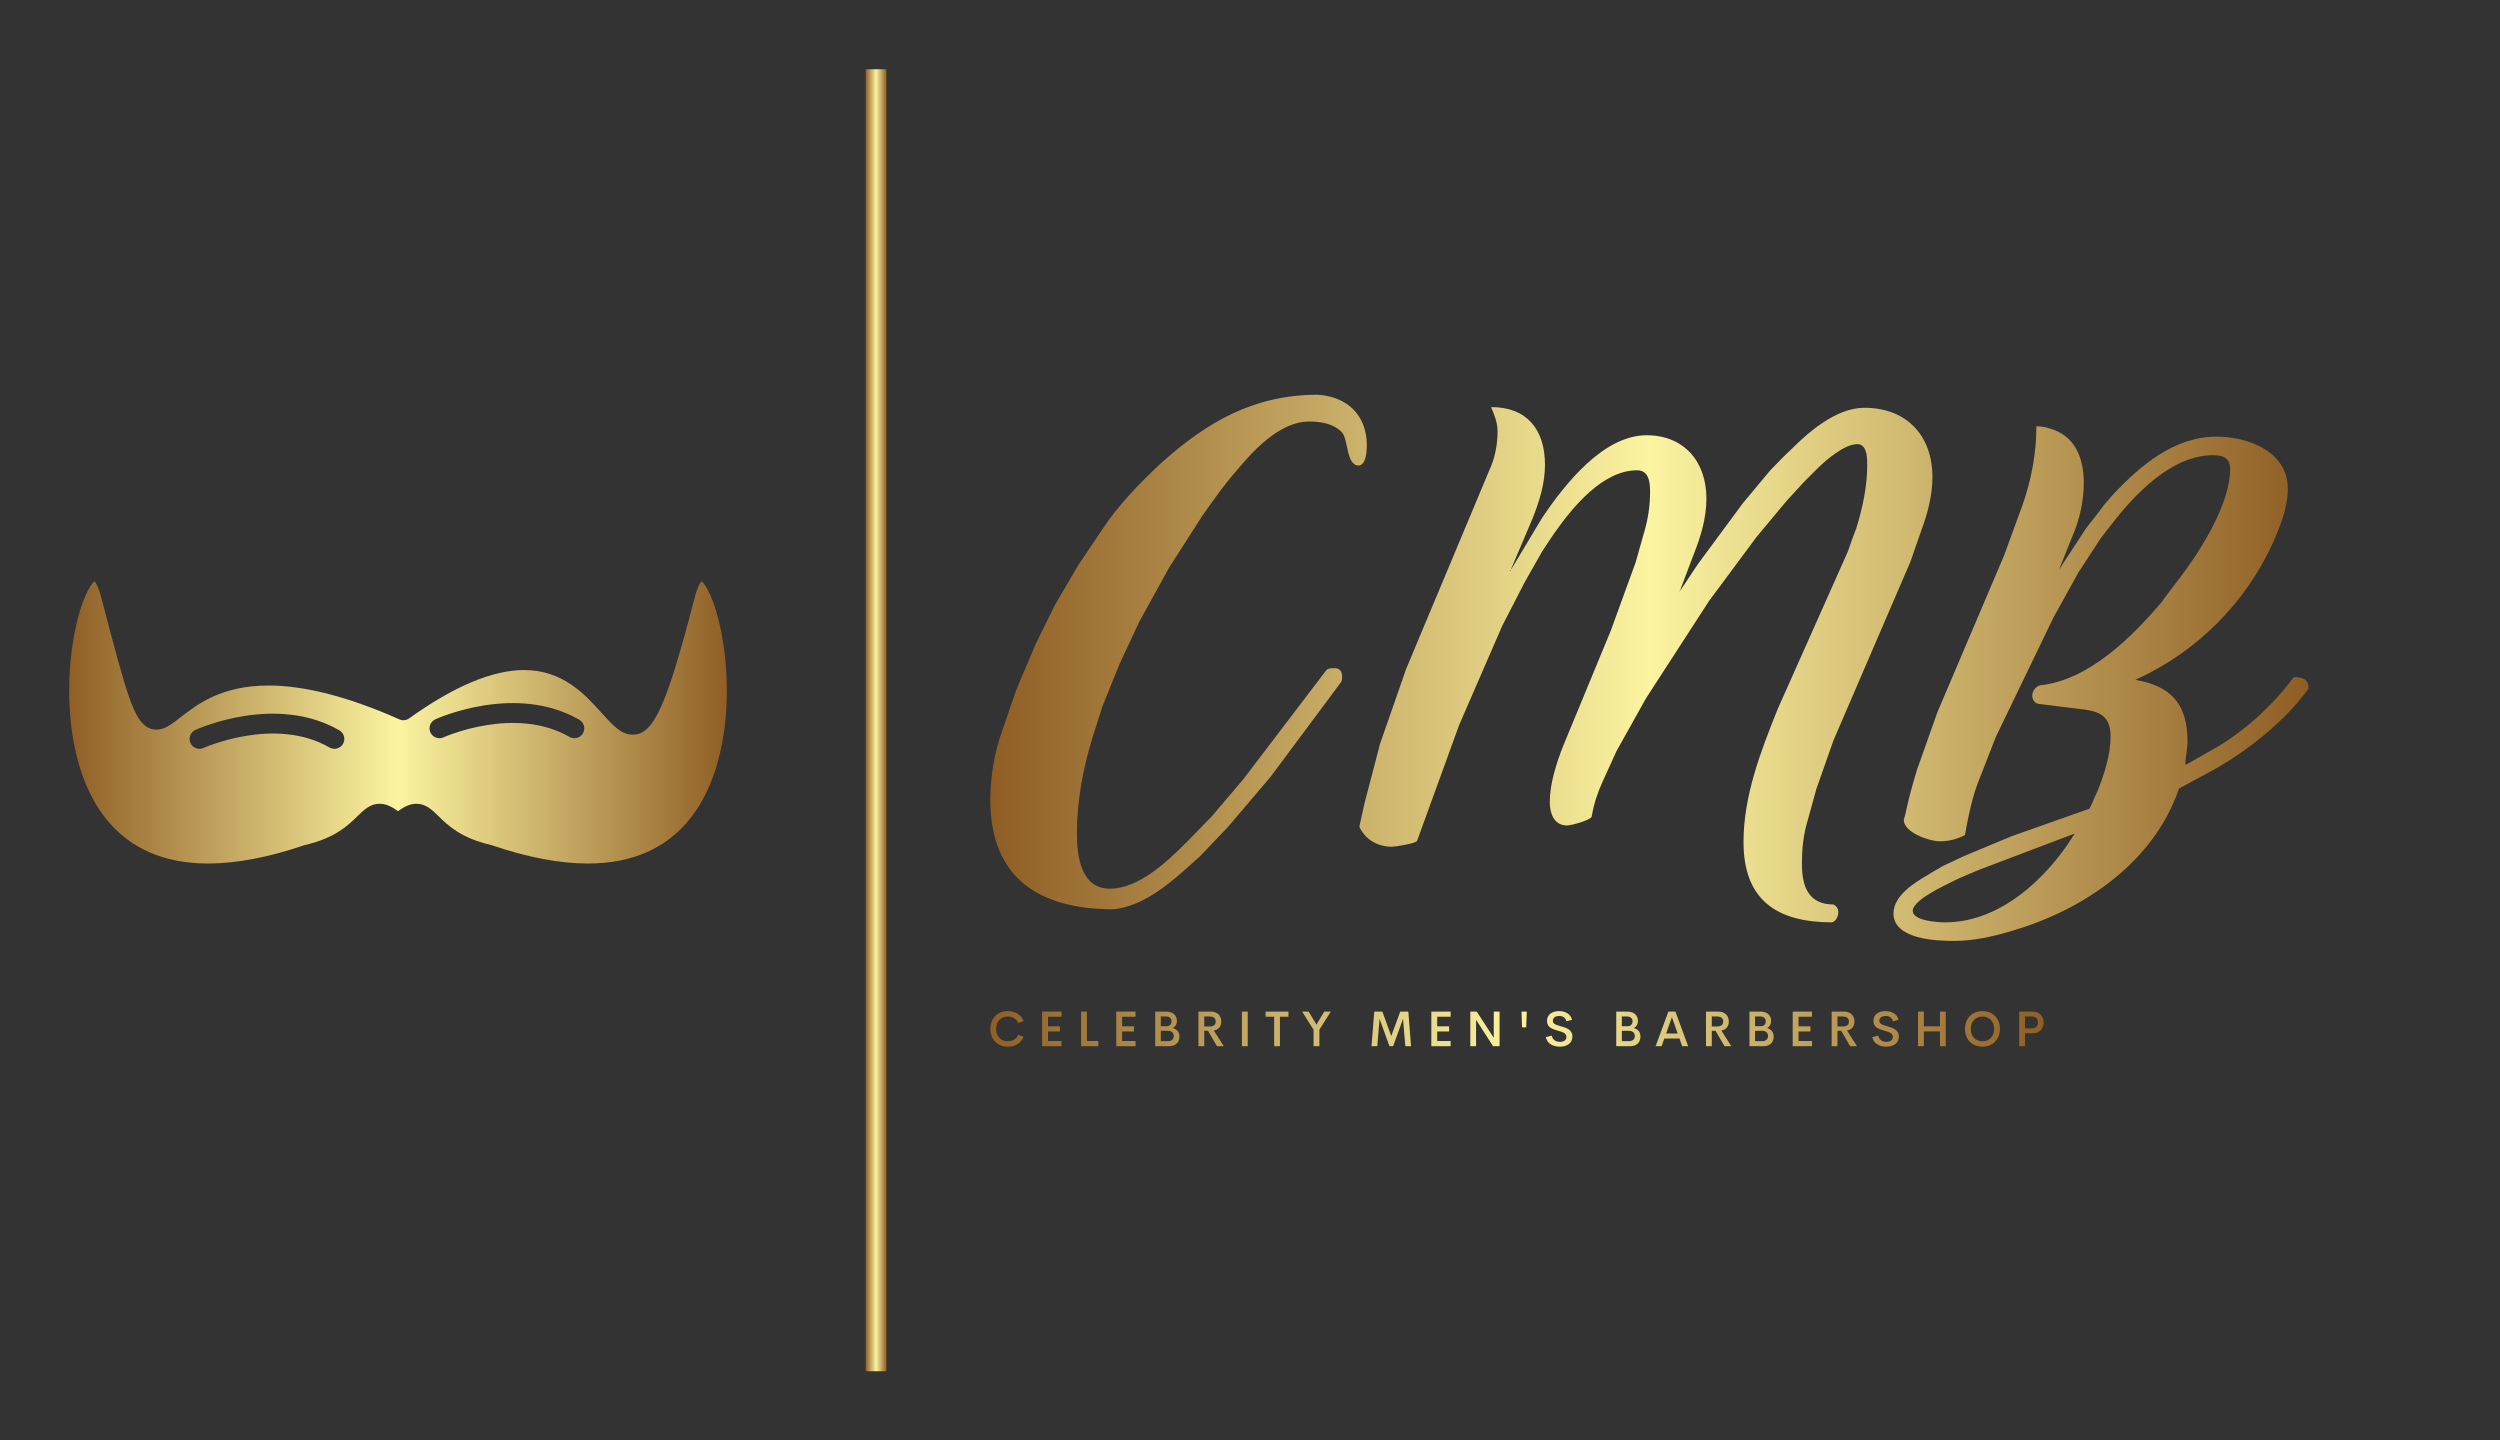 
        <svg xmlns="http://www.w3.org/2000/svg" xmlns:xlink="http://www.w3.org/1999/xlink" version="1.1" width="3175.953" 
        height="1829.912" viewBox="0 0 3175.953 1829.912">
			
			<rect x="0" y="0" width="3175.953" height="1829.912" fill="#333333" stroke="none"/>
			
			<g transform="scale(8.798) translate(10, 10)">
				<defs id="SvgjsDefs4191"><linearGradient id="SvgjsLinearGradient4200"><stop id="SvgjsStop4201" stop-color="#8f5e25" offset="0"></stop><stop id="SvgjsStop4202" stop-color="#fbf4a1" offset="0.5"></stop><stop id="SvgjsStop4203" stop-color="#8f5e25" offset="1"></stop></linearGradient><linearGradient id="SvgjsLinearGradient4204"><stop id="SvgjsStop4205" stop-color="#8f5e25" offset="0"></stop><stop id="SvgjsStop4206" stop-color="#fbf4a1" offset="0.5"></stop><stop id="SvgjsStop4207" stop-color="#8f5e25" offset="1"></stop></linearGradient><linearGradient id="SvgjsLinearGradient4208"><stop id="SvgjsStop4209" stop-color="#8f5e25" offset="0"></stop><stop id="SvgjsStop4210" stop-color="#fbf4a1" offset="0.5"></stop><stop id="SvgjsStop4211" stop-color="#8f5e25" offset="1"></stop></linearGradient><linearGradient id="SvgjsLinearGradient4212"><stop id="SvgjsStop4213" stop-color="#8f5e25" offset="0"></stop><stop id="SvgjsStop4214" stop-color="#fbf4a1" offset="0.5"></stop><stop id="SvgjsStop4215" stop-color="#8f5e25" offset="1"></stop></linearGradient></defs><g id="SvgjsG4192" featureKey="symbolFeature-0" transform="matrix(0.204,0,0,0.204,-4.801,42.051)" fill="url(#SvgjsLinearGradient4200)"><g xmlns="http://www.w3.org/2000/svg"><path d="M485.217,193.068c-4.543-23.6-11.167-34.552-14.163-36.805c-0.885,1-2.829,3.908-4.819,11.575   c-20.018,77.076-29.045,97.024-43.903,97.024c-8.134,0-14.263-6.812-22.022-15.436c-11.51-12.792-27.273-30.311-54.769-30.311   c-22.409,0-49.794,11.509-81.392,34.209c-2.02,1.451-4.658,1.72-6.928,0.711c-35.754-15.9-66.915-23.963-92.617-23.963   c-33.487,0-50.767,13.497-62.202,22.429c-6.305,4.925-11.286,8.814-17.167,8.817c-0.001,0-0.005,0-0.007,0   c-10.313,0.001-15.165-11.331-19.253-22.938c-4.618-13.112-10.047-33.194-19.75-70.542c-1.989-7.663-3.934-10.573-4.82-11.574   c-2.997,2.256-9.619,13.211-14.158,36.81c-4.82,25.051-5.019,53.188-0.546,77.197c7.291,39.138,29.717,85.791,95.157,85.791   c19.847,0,42.663-4.342,67.814-12.905c0.223-0.075,0.449-0.14,0.678-0.193c21.357-4.94,30.439-13.823,37.07-20.309   c4.678-4.575,9.096-8.896,15.768-8.896c4.053,0,8.126,1.617,13.05,5.281c4.92-3.664,8.991-5.281,13.04-5.281   c6.668,0,11.08,4.319,15.751,8.893c6.625,6.485,15.698,15.369,37.063,20.312c0.229,0.054,0.455,0.118,0.678,0.193   c25.153,8.563,47.972,12.905,67.82,12.905c65.465,0,87.895-46.661,95.182-85.806C490.241,246.251,490.039,218.116,485.217,193.068z    M217.306,271.376c-1.935,3.347-6.217,4.49-9.563,2.558c-38.538-22.272-88.626,0.082-89.127,0.31   c-0.941,0.429-1.927,0.632-2.897,0.632c-2.659,0-5.201-1.522-6.375-4.101c-1.603-3.518-0.05-7.669,3.468-9.271   c2.316-1.056,57.22-25.533,101.936,0.31C218.095,263.747,219.24,268.028,217.306,271.376z M387.139,263.876   c-1.935,3.348-6.215,4.493-9.563,2.558c-38.537-22.272-88.624,0.081-89.126,0.31c-0.941,0.429-1.928,0.632-2.897,0.632   c-2.659,0-5.2-1.522-6.374-4.101c-1.604-3.518-0.051-7.669,3.469-9.271c2.314-1.055,57.22-25.532,101.935,0.31   C387.928,256.247,389.073,260.528,387.139,263.876z"></path></g></g><g id="SvgjsG4193" featureKey="textGroupContainer" transform="matrix(1,0,0,1,340,0)" fill="url(#SvgjsLinearGradient4204)"><rect xmlns="http://www.w3.org/2000/svg" y="0" height="1" width="1" opacity="0"></rect><rect xmlns="http://www.w3.org/2000/svg" y="0" x="-225" width="3" height="188"></rect></g><g id="SvgjsG4194" featureKey="nameFeature-0" transform="matrix(2.48,0,0,2.48,133,12.574)" fill="url(#SvgjsLinearGradient4208)"><path d="M9.92 17.88 c2.72 -2.44 5.44 -4 9.16 -4 c1.72 0.12 2.84 1.2 2.84 2.96 c0 0.28 -0.04 1.16 -0.48 1.16 c-0.72 0 -0.6 -1.52 -0.96 -1.92 c-0.48 -0.52 -1.24 -0.64 -1.92 -0.64 c-1.72 0 -3.28 1.72 -4.24 2.88 c-0.16 0.16 -0.76 0.92 -0.88 1.08 c-0.24 0.32 -1.04 1.44 -1.12 1.56 l-1.92 3 l-1.72 3.12 l-1.16 2.48 l-1 2.48 c-0.04 0.16 -0.44 1.36 -0.56 1.76 c-0.56 1.8 -0.92 3.72 -0.92 5.64 c0 1.32 0.24 3.2 1.92 3.2 s3.32 -1.56 4.48 -2.72 l1.44 -1.48 l1.84 -2.16 l4.84 -6.36 c0.08 -0.12 0.36 -0.12 0.48 -0.12 c0.32 0 0.44 0.2 0.44 0.48 c0 0.16 0 0.24 -0.08 0.36 l-4.08 5.48 l-2.48 2.92 l-1.64 1.72 c-0.08 0.08 -0.64 0.56 -0.76 0.68 c-1.16 1.04 -2.64 2.24 -4.28 2.4 c-4.24 0 -7.16 -1.76 -7.16 -6.36 c0 -1.4 0.24 -2.8 0.72 -4.12 l0.8 -2.32 l1.12 -2.64 l1.12 -2.28 l1.36 -2.32 l1.4 -2.08 c0.92 -1.4 2.16 -2.68 3.4 -3.84 z M29.172 14.64 l0 -0.04 c2.08 0 3.12 1.32 3.12 3.36 c0 1.08 -0.32 2.12 -0.72 3.12 l-1.24 2.92 l0 0.04 l1.8 -3 c1.32 -1.96 3.56 -4.8 6.08 -4.8 c2.2 0 3.48 1.56 3.48 3.68 c0 1.12 -0.32 2.2 -0.72 3.2 l-0.8 2.12 l0 0.04 l1.04 -1.56 l2.6 -3.52 l1.6 -1.92 c0.12 -0.12 0.92 -0.96 1.2 -1.2 c1.04 -1.04 2.64 -2.44 4.28 -2.44 c2.44 0 3.96 1.6 3.96 4.04 c0 1.04 -0.28 2.12 -0.64 3.08 l-0.64 1.84 l-4.48 10.4 l-1 2.84 l-0.52 1.88 c-0.24 0.8 -0.32 1.64 -0.32 2.48 c0 1.28 0.36 2.36 1.84 2.36 c0.16 0.08 0.28 0.24 0.28 0.44 c0 0.24 -0.12 0.52 -0.36 0.6 c-3.2 0 -5.16 -1.28 -5.16 -4.68 c0 -2.68 1 -5.28 2 -7.76 l4.08 -9.16 c0.04 -0.12 0.36 -1.04 0.48 -1.32 c0.36 -1.16 0.64 -2.44 0.64 -3.64 c0 -0.36 0.04 -1.16 -0.48 -1.28 l-0.12 0 c-0.72 0 -1.8 0.92 -2.32 1.44 l-0.84 0.84 c-0.2 0.24 -1 1.08 -1.08 1.2 l-1.6 1.92 l-2.76 3.72 l-3.68 5.68 l-1.72 3.08 l-0.8 1.76 c-0.28 0.6 -0.52 1.32 -0.64 2.04 c-0.04 0.2 -1.16 0.52 -1.44 0.52 c-0.76 0 -1 -0.72 -1 -1.36 c0 -1.08 0.4 -2.32 0.8 -3.32 l2.76 -6.68 l1.44 -3.96 l0.52 -1.84 c0.2 -0.68 0.32 -1.48 0.32 -2.24 c0 -0.52 -0.04 -1.28 -0.76 -1.28 c-2 0 -3.76 2.16 -4.8 3.64 c-0.16 0.24 -0.68 1 -0.72 1.08 l-1 1.76 l-1.32 2.56 l-2.52 5.8 l-2.44 6.72 c0 0.16 -1.28 0.36 -1.48 0.36 c-0.6 0 -1.24 -0.24 -1.64 -0.76 c-0.04 -0.08 -0.24 -0.28 -0.24 -0.44 l0.28 -1.28 l0.92 -3.52 l1.52 -4.36 l4.84 -11.56 c0.32 -0.68 0.48 -1.48 0.48 -2.24 c0 -0.52 -0.16 -0.92 -0.36 -1.4 z M30.332 24.04 l0 0 c-0.04 0 -0.04 0 0 0 z M30.292 24.08 l0 0 z M30.292 24.12 l0 -0.04 c-0.04 0 -0.04 0.04 0 0.04 z M30.252 24.16 c0.04 0 0.04 -0.04 0 -0.04 l0 0.04 z M40.172 25.28 l0 0 c-0.04 0 -0.04 0 0 0 z M40.132 25.32 c0.04 0 0.04 -0.04 0 -0.04 l0 0.04 z M55.144 32.36 l3.88 -9.12 l1.08 -2.96 c0.52 -1.48 0.8 -3.04 0.8 -4.56 c0.28 0 0.52 0.04 0.76 0.12 c1.48 0.4 2 1.72 2 3.16 c0 1.08 -0.24 2.16 -0.68 3.16 l-0.72 1.8 l0 0.04 l1.52 -2.32 c0.04 -0.08 0.8 -1 1.04 -1.36 c0.08 -0.08 0.44 -0.52 0.52 -0.6 c1.6 -1.72 3.6 -3.4 6.04 -3.4 c1.88 0 4.16 0.88 4.16 3.04 c0 1.08 -0.44 2.16 -0.84 3.08 c-1.6 3.56 -4.48 6.44 -8.04 8.04 c2.08 0.36 3.04 1.4 3.04 3.6 c0 0.4 -0.12 0.88 -0.12 1.28 l0 0.08 l1.76 -1 c1.72 -1 3.32 -2.48 4.52 -4.08 l0.04 -0.04 c0.36 0 0.84 0.08 0.84 0.56 l0 0.12 c-1.36 1.88 -3.52 3.6 -5.52 4.72 l-2 1.08 l-0.04 0.08 c-1.44 4.16 -5.4 6.92 -9.52 8.16 c-1.16 0.36 -2.32 0.64 -3.56 0.64 c-1 0 -3.52 -0.08 -3.52 -1.6 c0 -1.04 1.24 -1.8 2 -2.24 c0.16 -0.12 0.76 -0.44 0.88 -0.52 c0.28 -0.12 1.16 -0.56 1.28 -0.6 l2.68 -1.12 l4.52 -1.6 l0.04 0 l0.16 -0.32 c0.04 -0.12 0.28 -0.64 0.32 -0.72 c0.4 -1 0.76 -2.12 0.76 -3.2 c0 -1.28 -0.76 -1.48 -1.92 -1.6 l-2.28 -0.28 c-0.24 -0.04 -0.36 -0.28 -0.36 -0.48 c0 -0.28 0.2 -0.52 0.44 -0.6 c2.84 -0.28 5.4 -2.84 7.12 -4.88 c0.16 -0.24 0.92 -1.24 1.08 -1.44 c1.24 -1.64 2.88 -4.28 2.88 -6.28 c0 -0.64 -0.4 -0.8 -1 -0.8 c-2.4 0 -4.56 2.28 -5.88 4 c-0.2 0.24 -0.72 0.92 -0.76 1 l-1.2 1.84 l-1.44 2.6 l-3.36 6.96 l-0.92 2.36 c-0.44 1.04 -0.68 2.24 -0.88 3.36 c-0.48 0.24 -0.92 0.36 -1.48 0.36 c-0.6 0 -2.08 -0.52 -2.08 -1.24 c0.08 -0.24 0.32 -1.4 0.4 -1.64 c0.08 -0.32 0.4 -1.44 0.48 -1.6 z M62.224 24.04 c0.04 0 0.04 -0.04 0 -0.04 l0 0.04 z M62.224 24.08 l0 -0.04 l0 0.04 z M53.704 43.92 c0 0.6 1.48 0.68 1.88 0.68 c2.92 0 5.36 -2.08 6.96 -4.28 c0.04 -0.04 0.36 -0.52 0.48 -0.72 c0.04 -0.04 0.08 -0.12 0.08 -0.12 l0 -0.04 l-5.48 2.08 c-0.12 0.04 -1.16 0.48 -1.48 0.64 l-0.8 0.4 c-0.08 0.04 -0.52 0.28 -0.64 0.36 c-0.28 0.16 -1 0.64 -1 1 z"></path></g><g id="SvgjsG4195" featureKey="sloganFeature-0" transform="matrix(0.359,0,0,0.359,132.631,133.887)" fill="url(#SvgjsLinearGradient4212)"><path d="M8.057 20.186 c-4.004 0 -7.031 -2.734 -7.031 -7.158 c0 -4.404 3.027 -7.148 7.031 -7.148 c2.93 0 5.332 1.484 6.377 3.975 l-2.178 0.83 c-0.723 -1.67 -2.305 -2.627 -4.199 -2.627 c-2.637 0 -4.697 1.836 -4.697 4.971 c0 3.154 2.061 4.981 4.697 4.981 c1.895 0 3.477 -0.947 4.199 -2.617 l2.178 0.83 c-1.045 2.49 -3.447 3.965 -6.377 3.965 z M29.624 8.154 l-5.41 0 l0 3.857 l4.785 0 l0 2.061 l-4.785 0 l0 3.838 l5.41 0 l0 2.09 l-7.773 0 l0 -13.926 l7.773 0 l0 2.08 z M39.862 17.91 l4.6 0 l0 2.09 l-6.934 0 l0 -13.926 l2.334 0 l0 11.836 z M59.437 8.154 l-5.41 0 l0 3.857 l4.785 0 l0 2.061 l-4.785 0 l0 3.838 l5.41 0 l0 2.09 l-7.773 0 l0 -13.926 l7.773 0 l0 2.08 z M74.383 12.686 c1.611 0.43 2.695 1.514 2.695 3.477 c0 2.275 -1.475 3.838 -4.16 3.838 l-5.576 0 l0 -13.926 l4.365 0 c2.754 0 4.365 1.475 4.365 3.75 c0 1.279 -0.576 2.324 -1.69 2.861 z M71.717 8.047 l-2.119 0 l0 3.916 l2.353 0 c1.25 0 1.953 -0.889 1.953 -1.992 c0 -1.094 -0.762 -1.924 -2.188 -1.924 z M72.498 17.969 c1.582 0 2.314 -0.967 2.314 -2.061 c0 -1.143 -0.752 -2.1 -2.402 -2.1 l-2.812 0 l0 4.16 l2.9 0 z M92.18 20 l-3.613 -6.211 l-1.504 0 l0 6.211 l-2.334 0 l0 -13.926 l4.834 0 c3.018 0 4.346 1.807 4.346 4.043 c0 1.943 -1.152 3.252 -2.998 3.584 l4.014 6.299 l-2.744 0 z M87.063 8.047 l0 4.014 l2.158 0 c1.709 0 2.441 -0.801 2.441 -1.992 c0 -1.182 -0.732 -2.022 -2.441 -2.022 l-2.158 0 z M102.214 20 l0 -13.926 l2.334 0 l0 13.926 l-2.334 0 z M120.939 6.074 l0 2.08 l-3.438 0 l0 11.846 l-2.324 0 l0 -11.846 l-3.447 0 l0 -2.08 l9.209 0 z M137.955 6.074 l-4.58 7.275 l0 6.65 l-2.344 0 l0 -6.621 l-4.6 -7.305 l2.617 0 l3.144 5.205 l3.154 -5.205 l2.607 0 z M170.25 20 l-2.314 0 l-0.918 -10.996 l-3.994 10.996 l-1.465 0 l-3.975 -10.977 l-0.928 10.977 l-2.324 0 l1.113 -13.926 l3.252 0 l3.584 9.844 l3.613 -9.844 l3.252 0 z M186.171 8.154 l-5.41 0 l0 3.857 l4.785 0 l0 2.061 l-4.785 0 l0 3.838 l5.41 0 l0 2.09 l-7.773 0 l0 -13.926 l7.773 0 l0 2.08 z M203.51 6.074 l2.334 0 l0 13.926 l-2.617 0 l-6.836 -10.625 l0 10.625 l-2.314 0 l0 -13.926 l2.588 0 l6.846 10.557 l0 -10.557 z M214.872 12.402 l-0.195 -6.328 l2.119 0 l-0.244 6.328 l-1.68 0 z M230.071 20.186 c-2.949 0 -5.156 -1.406 -5.606 -3.867 l2.402 -0.557 c0.254 1.602 1.572 2.481 3.291 2.481 c1.357 0 2.588 -0.576 2.568 -2.041 c-0.02 -1.523 -1.709 -1.963 -3.535 -2.481 c-2.109 -0.615 -4.277 -1.318 -4.277 -3.877 c0 -2.598 2.129 -3.965 4.775 -3.965 c2.441 0 4.756 1.025 5.293 3.525 l-2.256 0.566 c-0.312 -1.484 -1.465 -2.139 -2.92 -2.139 c-1.299 0 -2.529 0.557 -2.529 1.973 c0 1.289 1.475 1.69 3.164 2.158 c2.178 0.605 4.697 1.348 4.697 4.141 c0 2.881 -2.412 4.082 -5.068 4.082 z M259.816 12.686 c1.611 0.43 2.695 1.514 2.695 3.477 c0 2.275 -1.475 3.838 -4.16 3.838 l-5.576 0 l0 -13.926 l4.365 0 c2.754 0 4.365 1.475 4.365 3.75 c0 1.279 -0.576 2.324 -1.69 2.861 z M257.15 8.047 l-2.119 0 l0 3.916 l2.353 0 c1.25 0 1.953 -0.889 1.953 -1.992 c0 -1.094 -0.762 -1.924 -2.188 -1.924 z M257.932 17.969 c1.582 0 2.314 -0.967 2.314 -2.061 c0 -1.143 -0.752 -2.1 -2.402 -2.1 l-2.812 0 l0 4.16 l2.9 0 z M279.303 20 l-1.103 -3.096 l-6.084 0 l-1.094 3.096 l-2.412 0 l5.127 -13.926 l2.842 0 l5.127 13.926 l-2.402 0 z M272.829 14.902 l4.668 0 l-2.334 -6.582 z M296.319 20 l-3.613 -6.211 l-1.504 0 l0 6.211 l-2.334 0 l0 -13.926 l4.834 0 c3.018 0 4.346 1.807 4.346 4.043 c0 1.943 -1.152 3.252 -2.998 3.584 l4.014 6.299 l-2.744 0 z M291.202 8.047 l0 4.014 l2.158 0 c1.709 0 2.441 -0.801 2.441 -1.992 c0 -1.182 -0.732 -2.022 -2.441 -2.022 l-2.158 0 z M313.394 12.686 c1.611 0.43 2.695 1.514 2.695 3.477 c0 2.275 -1.475 3.838 -4.16 3.838 l-5.576 0 l0 -13.926 l4.365 0 c2.754 0 4.365 1.475 4.365 3.75 c0 1.279 -0.576 2.324 -1.69 2.861 z M310.728 8.047 l-2.119 0 l0 3.916 l2.353 0 c1.25 0 1.953 -0.889 1.953 -1.992 c0 -1.094 -0.762 -1.924 -2.188 -1.924 z M311.509 17.969 c1.582 0 2.314 -0.967 2.314 -2.061 c0 -1.143 -0.752 -2.1 -2.402 -2.1 l-2.812 0 l0 4.16 l2.9 0 z M331.514 8.154 l-5.41 0 l0 3.857 l4.785 0 l0 2.061 l-4.785 0 l0 3.838 l5.41 0 l0 2.09 l-7.773 0 l0 -13.926 l7.773 0 l0 2.08 z M346.87 20 l-3.613 -6.211 l-1.504 0 l0 6.211 l-2.334 0 l0 -13.926 l4.834 0 c3.018 0 4.346 1.807 4.346 4.043 c0 1.943 -1.152 3.252 -2.998 3.584 l4.014 6.299 l-2.744 0 z M341.752 8.047 l0 4.014 l2.158 0 c1.709 0 2.441 -0.801 2.441 -1.992 c0 -1.182 -0.732 -2.022 -2.441 -2.022 l-2.158 0 z M361.376 20.186 c-2.949 0 -5.156 -1.406 -5.606 -3.867 l2.402 -0.557 c0.254 1.602 1.572 2.481 3.291 2.481 c1.357 0 2.588 -0.576 2.568 -2.041 c-0.02 -1.523 -1.709 -1.963 -3.535 -2.481 c-2.109 -0.615 -4.277 -1.318 -4.277 -3.877 c0 -2.598 2.129 -3.965 4.775 -3.965 c2.441 0 4.756 1.025 5.293 3.525 l-2.256 0.566 c-0.312 -1.484 -1.465 -2.139 -2.92 -2.139 c-1.299 0 -2.529 0.557 -2.529 1.973 c0 1.289 1.475 1.69 3.164 2.158 c2.178 0.605 4.697 1.348 4.697 4.141 c0 2.881 -2.412 4.082 -5.068 4.082 z M382.972 6.074 l2.344 0 l0 13.926 l-2.344 0 l0 -5.947 l-6.465 0 l0 5.947 l-2.344 0 l0 -13.926 l2.344 0 l0 5.918 l6.465 0 l0 -5.918 z M400.076 20.186 c-4.004 0 -7.031 -2.744 -7.031 -7.158 c0 -4.404 3.027 -7.148 7.031 -7.148 c3.994 0 7.021 2.744 7.021 7.148 c0 4.414 -3.027 7.158 -7.021 7.158 z M400.076 18.018 c2.637 0 4.697 -1.826 4.697 -4.99 c0 -3.135 -2.061 -4.971 -4.697 -4.971 s-4.697 1.836 -4.697 4.971 c0 3.164 2.061 4.99 4.697 4.99 z M420.383 6.074 c2.617 0 4.287 1.963 4.287 4.385 c0 2.461 -1.67 4.346 -4.287 4.346 l-3.203 0 l0 5.195 l-2.334 0 l0 -13.926 l5.537 0 z M420.012 12.812 c1.562 0 2.383 -0.957 2.383 -2.383 c0 -1.377 -0.82 -2.383 -2.383 -2.383 l-2.832 0 l0 4.766 l2.832 0 z"></path></g>
			</g>
		</svg>
	